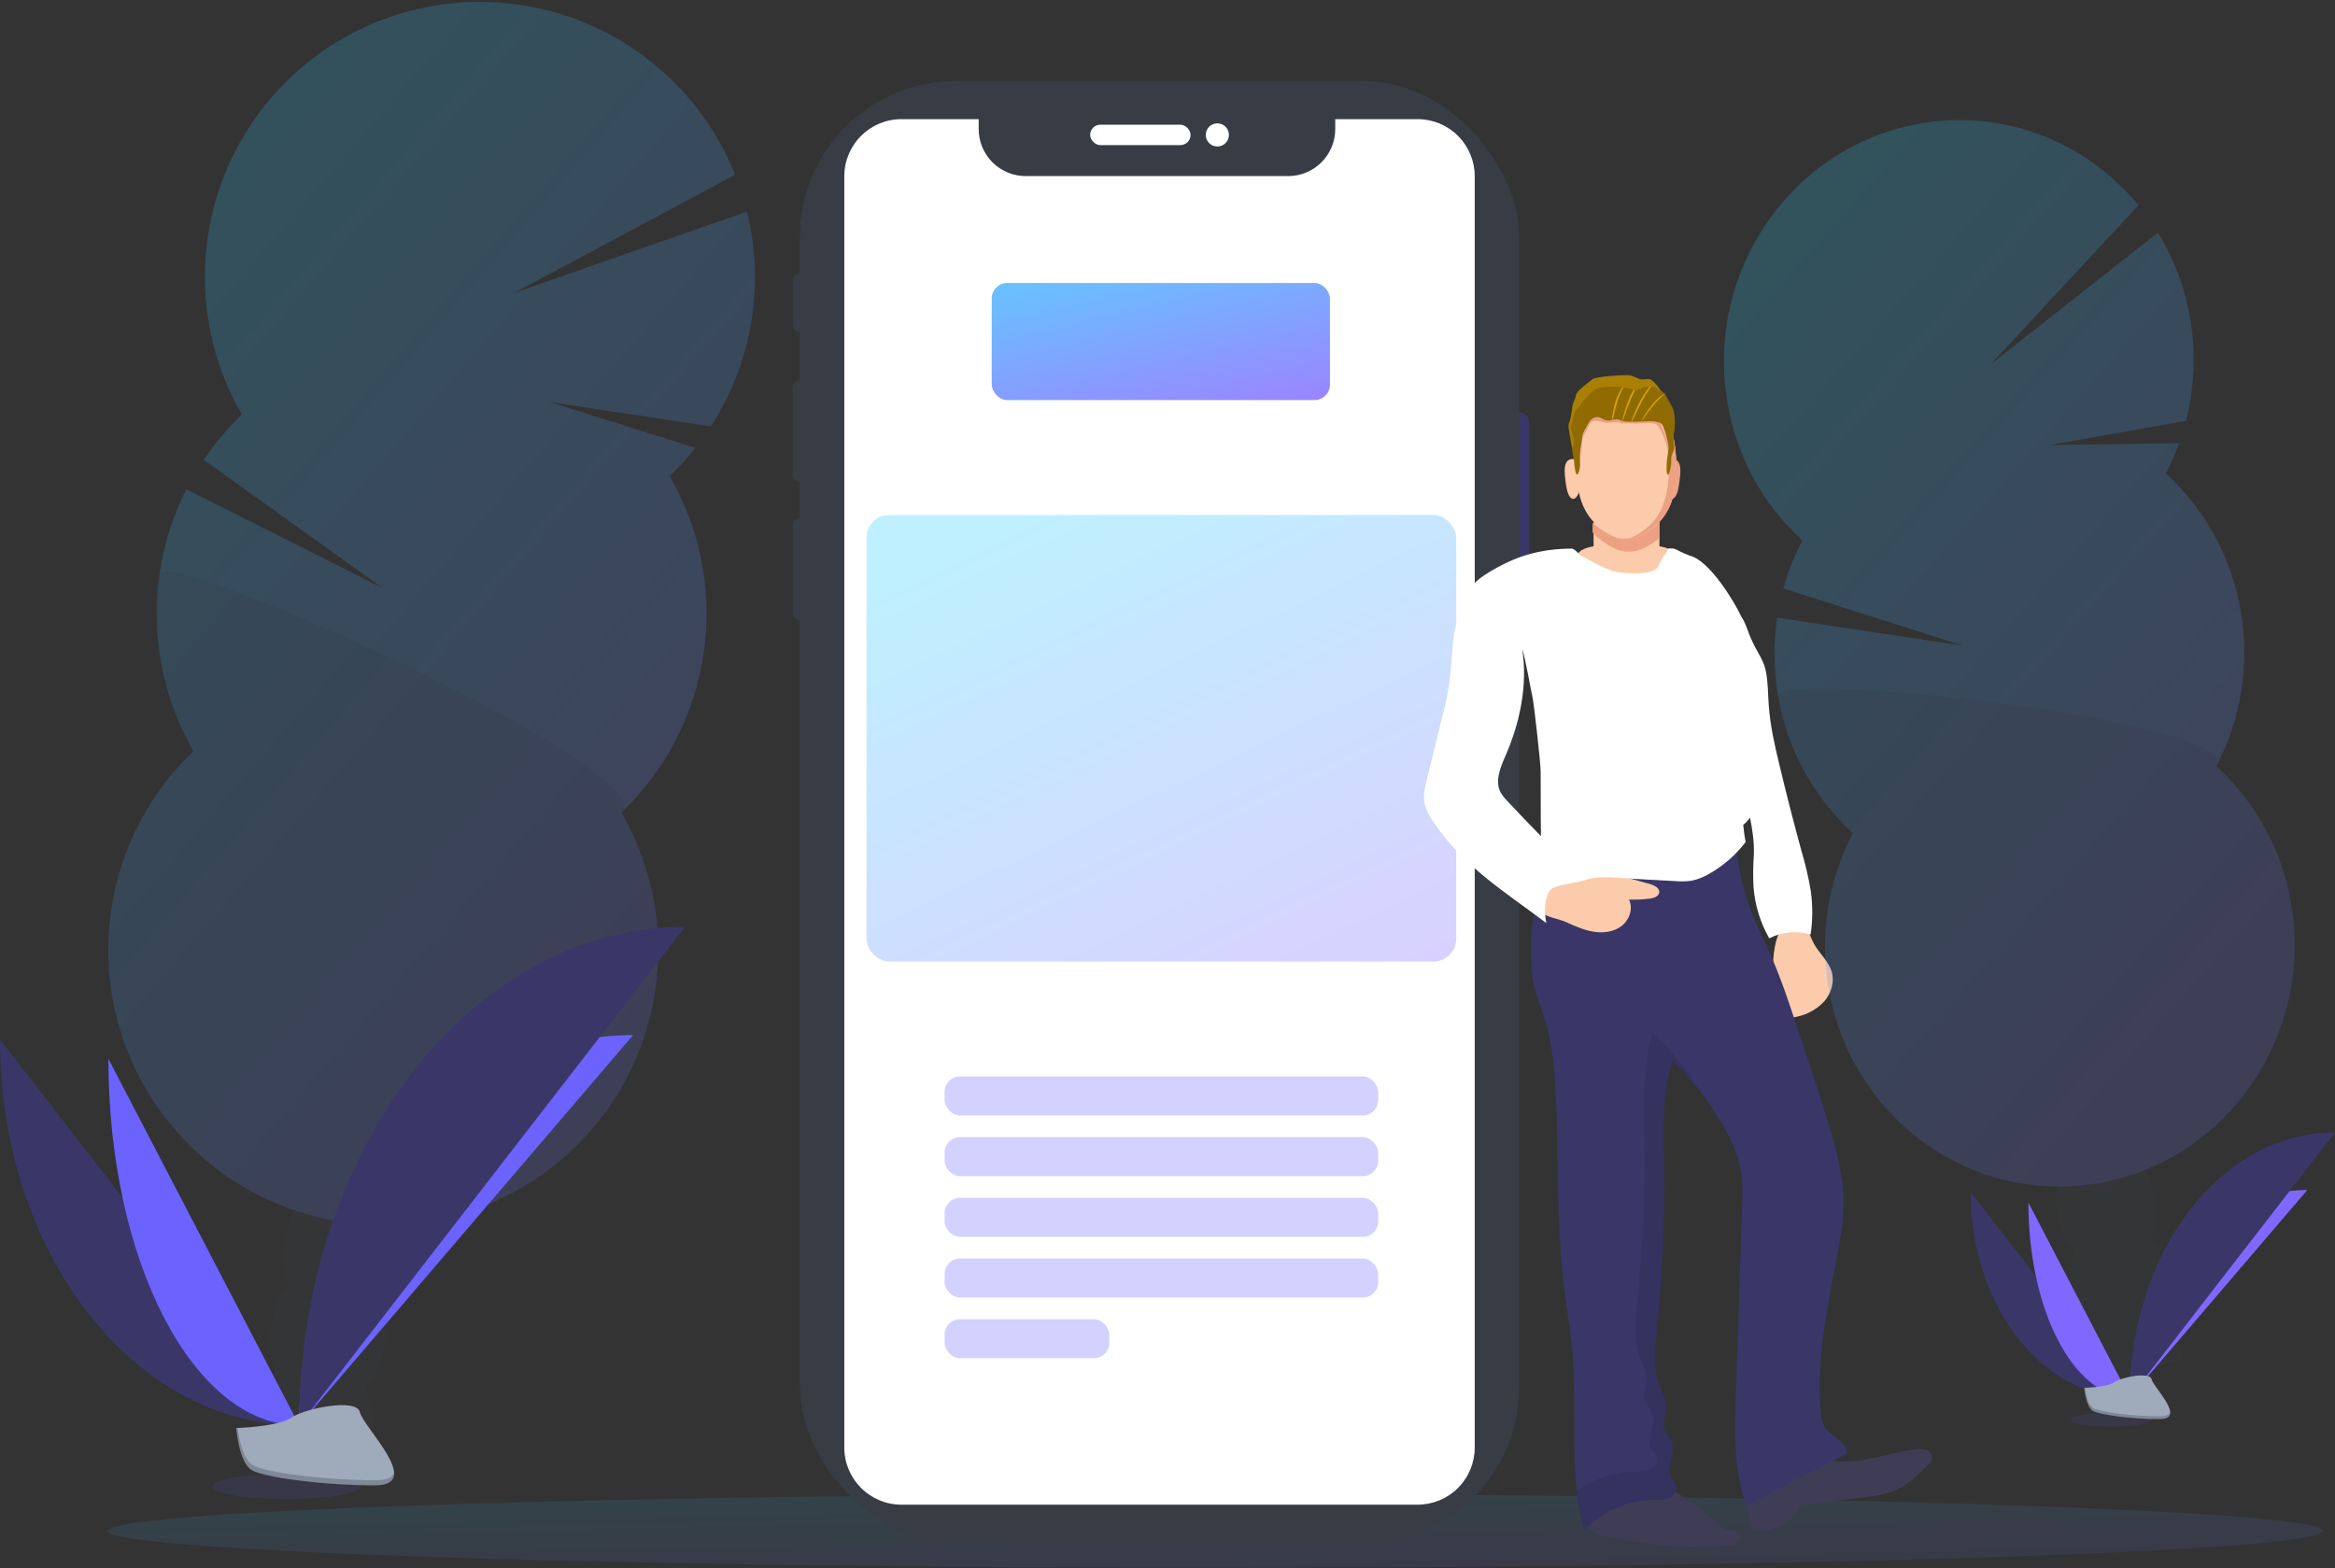 <?xml version="1.0" encoding="UTF-8"?>
<svg width="585px" height="393px" viewBox="0 0 585 393" version="1.1" xmlns="http://www.w3.org/2000/svg" xmlns:xlink="http://www.w3.org/1999/xlink">
    <rect x="0" y="0" width="585" height="393" fill="#333333" stroke="none"/>
    <!-- Generator: Sketch 51.3 (57544) - http://www.bohemiancoding.com/sketch -->
    <title>about-me</title>
    <desc>Created with Sketch.</desc>
    <defs>
        <linearGradient x1="95.158%" y1="100%" x2="32.442%" y2="0%" id="linearGradient-1">
            <stop stop-color="#8067FF" offset="0%"></stop>
            <stop stop-color="#2CCDFF" offset="100%"></stop>
        </linearGradient>
        <linearGradient x1="95.158%" y1="100%" x2="-6.769%" y2="-48.908%" id="linearGradient-2">
            <stop stop-color="#8067FF" offset="0%"></stop>
            <stop stop-color="#2CCDFF" offset="100%"></stop>
        </linearGradient>
        <path d="M25.04,22.438 C24.98,21.881 25.373,19.422 25.465,18.759 C25.608,17.739 25.255,16.558 25.04,15.549 C24.832,14.572 24.446,13.422 24.026,12.581 C23.607,11.741 22.458,11.705 21.735,11.571 C20.61,11.361 14.926,12.051 13.636,11.377 C12.347,10.704 11.402,11.329 10.42,11.377 C9.148,11.44 8.683,10.354 7.355,10.546 C6.269,10.704 5.811,11.376 5.253,12.352 C4.802,13.142 4.012,14.394 3.884,15.306 C3.766,16.152 3.76,16.725 3.552,17.6 C3.378,18.331 3.336,19.155 3.294,19.912 C3.217,21.27 3.516,22.762 3.096,24.07 C2.285,26.6 1.902,22.605 1.845,21.671 C1.79,20.75 1.448,20.065 1.398,19.136 C1.314,17.562 0.107,13.203 0.62,12.158 C1.229,10.914 1.452,7.758 1.996,6.892 C2.588,5.951 2.141,5.704 2.806,4.779 C3.393,3.961 4.495,3.335 5.253,2.706 C6.063,2.036 6.935,1.374 8,1.586 C8.76,1.738 9.864,1.258 11.04,1.566 C12.031,1.826 13.672,0.909 14.522,0.656 C15.803,0.273 16.713,1.192 17.872,1.566 C18.743,1.847 19.49,1.399 20.329,1.584 C21.251,1.787 21.875,2.798 22.678,3.269 C23.614,3.819 24.134,4.167 24.816,5.078 C25.057,5.4 25.915,7.188 26.488,8.14 C27.252,9.408 27.212,13.624 26.79,14.825 C26.633,15.271 26.887,17.359 26.932,18.016 C26.987,18.805 26.606,19.226 26.352,19.912 C26.096,20.604 26.221,21.416 26.16,22.149 C26.118,22.652 25.923,24.07 25.465,24.966 C24.791,24.966 25.078,22.792 25.04,22.438 Z" id="path-3"></path>
    </defs>
    <g id="Web-Pages-V4" stroke="none" stroke-width="1" fill="none" fill-rule="evenodd">
        <g id="Homepage-(1)" transform="translate(-154, -5536)">
            <g id="Section-4" transform="translate(0, 5376)">
                <g id="about-me" transform="translate(154, 160)">
                    <g id="Group" opacity="0.2" transform="translate(26.616, 0)" fill-rule="nonzero">
                        <path d="M38.153,356.557 C37.955,357.971 37.877,359.399 37.919,360.826 C47.388,360.978 56.894,361.295 66.436,361.777 C66.501,361.407 66.566,361.027 66.62,360.641 C67.236,356.659 66.776,352.584 65.29,348.838 C63.323,344.042 59.657,340.614 55.067,339.957 C50.477,339.3 46.002,341.554 42.77,345.585 C40.281,348.765 38.687,352.553 38.153,356.557 Z" id="Shape" fill="#373C45"></path>
                        <ellipse id="Oval" fill="#373C45" transform="translate(55.472, 334.939) rotate(-81.951) translate(-55.472, -334.939) " cx="55.472" cy="334.939" rx="18.824" ry="14.381"></ellipse>
                        <ellipse id="Oval" fill="#373C45" transform="translate(58.942, 313.057) rotate(-81.82) translate(-58.942, -313.057) " cx="58.942" cy="313.057" rx="18.826" ry="14.383"></ellipse>
                        <ellipse id="Oval" fill="#3F3D56" transform="translate(62.214, 290.284) rotate(-81.82) translate(-62.214, -290.284) " cx="62.214" cy="290.284" rx="18.826" ry="14.383"></ellipse>
                        <ellipse id="Oval" fill="#3F3D56" transform="translate(65.486, 267.507) rotate(-81.82) translate(-65.486, -267.507) " cx="65.486" cy="267.507" rx="18.826" ry="14.383"></ellipse>
                        <path d="M141.171,119.292 C143.471,117.089 145.617,114.73 147.592,112.231 L111.079,100.732 L151.486,106.848 C161.779,90.91 165.057,71.438 160.552,53.008 L102.231,73.383 L157.57,43.785 C147.988,19.83 125.825,3.236 100.141,0.789 C74.456,-1.659 49.557,10.45 35.624,32.165 C21.691,53.88 21.059,81.56 33.986,103.888 C30.403,107.308 27.196,111.103 24.421,115.208 L69.347,147.407 L20.076,122.595 C9.554,143.364 10.228,168.041 21.868,188.205 C-4.135,212.999 -6.715,253.615 15.942,281.5 C38.599,309.385 78.884,315.172 108.475,294.794 C138.066,274.415 147.025,234.716 129.053,203.604 C152.064,181.664 157.072,146.825 141.171,119.292 Z" id="Shape" fill="url(#linearGradient-1)"></path>
                        <path d="M13.335,143.952 C11.116,159.243 14.122,174.836 21.868,188.205 C-4.135,212.999 -6.715,253.615 15.942,281.5 C38.599,309.385 78.884,315.172 108.475,294.794 C138.066,274.415 147.025,234.716 129.053,203.604 C139.868,193.316 14.438,136.299 13.335,143.952 Z" id="Shape" fill="#000000" opacity="0.1"></path>
                    </g>
                    <path d="M0,260.453 C0,313.89 33.525,357.138 74.958,357.138" id="Shape" fill="#3A3768" fill-rule="nonzero"></path>
                    <path d="M74.958,357.138 C74.958,303.097 112.372,259.366 158.607,259.366" id="Shape" fill="#6C63FF" fill-rule="nonzero"></path>
                    <path d="M27.159,265.298 C27.159,316.058 48.538,357.138 74.958,357.138" id="Shape" fill="#6C63FF" fill-rule="nonzero"></path>
                    <path d="M74.958,357.138 C74.958,288.084 118.2,232.208 171.643,232.208" id="Shape" fill="#3A3768" fill-rule="nonzero"></path>
                    <ellipse id="Oval" fill="#6C63FF" fill-rule="nonzero" opacity="0.1" cx="71.705" cy="372.461" rx="18.636" ry="3.15"></ellipse>
                    <path d="M59.19,357.817 C59.19,357.817 69.82,357.491 73.025,355.21 C76.229,352.928 89.374,350.207 90.167,353.863 C90.96,357.518 106.147,372.059 94.143,372.157 C82.139,372.254 66.257,370.288 63.057,368.354 C59.858,366.421 59.19,357.817 59.19,357.817 Z" id="Shape" fill="#9FAABB" fill-rule="nonzero"></path>
                    <path d="M94.36,370.886 C82.356,370.978 66.474,369.012 63.275,367.083 C60.841,365.601 59.869,360.277 59.543,357.849 L59.19,357.849 C59.19,357.849 59.863,366.426 63.057,368.371 C66.251,370.315 82.144,372.287 94.143,372.173 C97.609,372.173 98.804,370.913 98.738,369.088 C98.255,370.174 96.957,370.864 94.36,370.886 Z" id="Shape" fill="#000000" fill-rule="nonzero" opacity="0.2"></path>
                    <ellipse id="Oval" fill="url(#linearGradient-1)" fill-rule="nonzero" opacity="0.1" cx="304.548" cy="383.596" rx="277.563" ry="9.229"></ellipse>
                    <rect id="Rectangle-path" fill="#3A3768" fill-rule="nonzero" x="377.703" y="103.393" width="5.383" height="44.394" rx="2.29"></rect>
                    <rect id="Rectangle-path" fill="#373C45" fill-rule="nonzero" x="198.688" y="68.614" width="3.02" height="14.617" rx="1.51"></rect>
                    <rect id="Rectangle-path" fill="#373C45" fill-rule="nonzero" x="198.58" y="95.371" width="3.406" height="25.442" rx="1.703"></rect>
                    <rect id="Rectangle-path" fill="#373C45" fill-rule="nonzero" x="198.634" y="129.716" width="3.243" height="25.66" rx="1.621"></rect>
                    <rect id="Rectangle-path" fill="#373C45" fill-rule="nonzero" x="200.399" y="20.315" width="180.209" height="366.247" rx="38.99"></rect>
                    <rect id="Rectangle-path" fill="#FFFFFF" fill-rule="nonzero" x="273.119" y="31.249" width="25.165" height="5.111" rx="2.556"></rect>
                    <circle id="Oval" fill="#FFFFFF" fill-rule="nonzero" cx="304.988" cy="33.807" r="2.901"></circle>
                    <path d="M355.166,29.853 L334.525,29.853 L334.525,32.335 C334.525,38.845 329.248,44.122 322.739,44.122 L256.982,44.122 C253.855,44.124 250.856,42.882 248.646,40.671 C246.435,38.461 245.193,35.462 245.195,32.335 L245.195,29.853 L225.842,29.853 C217.937,29.853 211.529,36.261 211.529,44.166 L211.529,362.705 C211.529,370.61 217.937,377.018 225.842,377.018 L355.166,377.018 C358.962,377.018 362.602,375.51 365.285,372.826 C367.968,370.141 369.475,366.501 369.473,362.705 L369.473,44.166 C369.475,40.37 367.968,36.73 365.285,34.045 C362.602,31.361 358.962,29.853 355.166,29.853 Z" id="Shape" fill="#FFFFFF" fill-rule="nonzero"></path>
                    <rect id="Rectangle-path" fill="url(#linearGradient-2)" fill-rule="nonzero" opacity="0.8" x="248.465" y="70.912" width="84.735" height="29.331" rx="3.88"></rect>
                    <g id="Group" opacity="0.3" transform="translate(236.281, 269.415)" fill="#6C63FF" fill-rule="nonzero">
                        <rect id="Rectangle-path" x="0.369" y="0.299" width="108.635" height="9.777" rx="3.88"></rect>
                        <rect id="Rectangle-path" x="0.369" y="15.508" width="108.635" height="9.777" rx="3.88"></rect>
                        <rect id="Rectangle-path" x="0.369" y="30.717" width="108.635" height="9.777" rx="3.88"></rect>
                        <rect id="Rectangle-path" x="0.369" y="45.925" width="108.635" height="9.777" rx="3.88"></rect>
                        <rect id="Rectangle-path" x="0.369" y="61.134" width="41.281" height="9.777" rx="3.88"></rect>
                    </g>
                    <rect id="Rectangle-path" fill="url(#linearGradient-1)" fill-rule="nonzero" opacity="0.3" x="217.096" y="129.031" width="147.744" height="111.894" rx="5.71"></rect>
                    <path d="M444.535,249.252 C444.698,251.425 445.306,254 447.359,254.749 C448.349,255.029 449.399,255.012 450.379,254.7 C452.956,254.142 455.297,252.8 457.082,250.86 C458.788,248.872 459.646,246.064 458.924,243.549 C458.239,241.148 456.3,239.356 454.937,237.264 C453.345,234.826 452.835,232.066 451.726,229.448 C442.96,230.29 444.046,242.723 444.535,249.252 Z" id="Shape" fill="#FBCBAB" fill-rule="nonzero"></path>
                    <path d="M398.463,383.417 C399.348,384.051 400.366,384.478 401.439,384.666 C411.771,387.214 422.443,388.093 433.052,387.268 C434.464,387.159 436.355,386.399 436.007,385.025 C435.659,383.65 433.834,383.819 432.585,383.433 C431.406,383.075 430.521,382.124 429.646,381.26 C426.387,378.028 422.438,375.535 418.555,373.069 C417.608,372.39 416.552,371.879 415.431,371.559 C414.084,371.255 412.683,371.51 411.331,371.771 C407.908,372.417 401.38,372.314 398.675,374.845 C396.507,376.855 396.187,381.429 398.463,383.417 Z" id="Shape" fill="#3F3D56" fill-rule="nonzero"></path>
                    <path d="M438.153,380.706 C438.153,381.548 438.245,382.493 438.891,383.036 C439.404,383.391 440.024,383.558 440.646,383.509 C445.151,383.479 449.274,380.974 451.379,376.991 L466.588,375.215 C469.467,374.878 472.4,374.53 475.04,373.335 C478.163,371.929 480.656,369.441 483.079,367.013 C483.502,366.653 483.824,366.189 484.013,365.666 C484.268,364.704 483.535,363.699 482.617,363.319 C481.669,363.006 480.654,362.951 479.678,363.162 C472.253,364.183 464.801,367.507 457.538,365.655 C455.757,365.204 453.997,364.438 452.166,364.569 C451.178,364.696 450.212,364.955 449.293,365.34 C446.93,366.209 439.869,367.436 438.305,369.441 C436.74,371.445 438.153,378.316 438.153,380.706 Z" id="Shape" fill="#3F3D56" fill-rule="nonzero"></path>
                    <path d="M399.707,210.882 C397.534,214.272 392.96,215.005 389.761,217.433 C384.872,221.165 384.009,228.117 383.732,234.272 C383.536,238.536 383.422,242.854 384.367,247.014 C385.025,249.915 386.187,252.669 387.083,255.515 C388.984,261.686 389.511,268.193 389.799,274.651 C390.549,290.947 389.886,307.34 391.972,323.537 C392.569,328.165 393.395,332.771 393.846,337.415 C395.345,352.798 392.808,368.659 396.925,383.553 C401.374,378.726 407.608,375.934 414.171,375.829 C415.535,375.829 416.952,375.91 418.202,375.361 C419.451,374.813 420.434,373.357 419.918,372.102 C419.603,371.558 419.24,371.044 418.832,370.565 C417.039,367.849 420.092,364.004 418.783,361.011 C418.283,359.865 417.186,359.012 416.871,357.795 C416.529,356.481 417.191,355.134 417.376,353.786 C417.74,351.071 416.181,348.545 415.372,345.938 C414.15,342 414.638,337.79 415.062,333.667 C416.465,320.197 417.081,306.656 416.909,293.114 C416.789,283.95 416.333,274.592 418.973,265.814 C423.913,270.47 428.144,275.824 431.531,281.707 C433.639,285.303 435.458,289.138 436.159,293.244 C436.702,296.253 436.572,299.333 436.469,302.391 L434.904,349.267 C434.584,358.713 434.312,368.441 437.593,377.311 C445.914,372.874 454.431,368.621 462.758,364.161 C462.617,361.087 458.494,359.968 456.968,357.295 C456.423,356.179 456.128,354.958 456.104,353.716 C455.045,341.016 457.642,328.328 460.037,315.813 C460.95,311.044 461.835,306.242 461.835,301.386 C461.835,293.684 459.575,286.177 457.251,278.845 C454.785,271.066 452.204,263.326 449.646,255.586 C447.989,250.616 446.333,245.64 444.263,240.828 C442.302,236.281 439.978,231.882 438.288,227.221 C435.61,219.736 434.698,211.757 433.796,203.865 C422.476,206.119 410.994,208.634 399.707,210.882 Z" id="Shape" fill="#3A3768" fill-rule="nonzero"></path>
                    <g id="Face" transform="translate(392, 94)">
                        <path d="M23.751,35 L7.249,35 L7.249,42.885 C4.743,43.306 3,44.151 3,45.928 C3,49.396 7.753,53 15.5,53 C23.526,53 28,49.396 28,45.928 C28,44.151 26.257,43.306 23.751,42.885 L23.751,35 Z" id="Fill-137" fill="#FBCBAB" fill-rule="nonzero"></path>
                        <path d="M4,26.504 C4,24.022 3.155,21 2.112,21 C1.069,21 0,21.478 0,23.961 C0,25.157 0.33,27.834 0.65,29.009 C0.994,30.273 1.571,31 2.112,31 C3.155,31 4,28.987 4,26.504" id="Fill-139" fill="#FBCBAB" fill-rule="nonzero"></path>
                        <path d="M25,26.504 C25,24.022 25.845,21 26.888,21 C27.931,21 29,21.478 29,23.961 C29,25.157 28.67,27.834 28.35,29.009 C28.006,30.273 27.429,31 26.888,31 C25.845,31 25,28.987 25,26.504" id="Fill-141" fill="#ECA182" fill-rule="nonzero"></path>
                        <path d="M23.6,37 L23.6,40.966 C23.254,41.248 22.894,41.513 22.514,41.761 C21.067,42.71 20.048,43.32 19.1,43.69 C18.148,44.063 17.27,44.2 16.108,44.2 C13.783,44.2 12.593,43.656 9.704,41.761 C8.686,41.092 7.783,40.302 7,39.391 L7,37.003 C7.575,37.562 8.208,38.066 8.894,38.516 C11.785,40.413 12.975,40.958 15.3,40.958 C16.463,40.958 17.341,40.821 18.292,40.448 C19.241,40.074 20.259,39.465 21.706,38.516 C22.392,38.066 23.025,37.562 23.6,37" id="Fill-143" fill="#ECA182" fill-rule="nonzero"></path>
                        <path d="M15.5,5 L15.5,5 L15.5,5 C5.68,5 3,13.421 3,23.809 C3,30.699 5.164,35.607 9.203,38.438 C12.044,40.43 13.215,41 15.5,41 L15.5,41 L15.5,41 C17.786,41 18.956,40.43 21.797,38.438 C25.836,35.607 28,30.699 28,23.809 C28,13.421 25.32,5 15.5,5" id="Fill-145" fill="#FBCBAB" fill-rule="nonzero"></path>
                        <path d="M15.497,5 C15.328,5 15.165,5.009 15,5.014 C23.692,5.297 26.087,13.601 26.087,23.809 C26.087,30.699 24.088,35.607 20.357,38.438 C17.93,40.28 16.822,40.905 15,40.989 C15.161,40.996 15.325,41 15.497,41 C17.783,41 18.954,40.43 21.796,38.438 C25.835,35.607 28,30.699 28,23.809 C28,13.421 25.32,5 15.497,5" id="Fill-147" fill="#ECA182" fill-rule="nonzero"></path>
                        <path d="M25.343,16.964 C25.127,16.084 24.661,15.053 24.26,14.229 C23.95,13.597 23.762,13.392 23.185,12.55 C22.479,11.521 18.194,12.289 17.013,12.101 C15.832,11.912 15.117,12.289 13.859,11.934 C12.828,11.642 11.86,11.893 10.838,11.934 C9.518,11.991 8.724,11.31 7.345,11.486 C6.215,11.628 5.866,13.352 5.286,14.229 C4.817,14.943 4.464,15.898 4.332,16.719 C4.209,17.483 4.385,18.134 4.171,18.923 C3.99,19.58 3.948,20.243 3.905,20.925 C3.823,22.148 3.846,23.164 3.41,24.343 C3.258,24.755 3.12,24.953 3,25 C3.138,24.877 3.278,24.629 3.41,24.214 C3.846,22.856 3.468,21.243 3.548,19.831 C3.592,19.049 3.632,18.281 3.814,17.524 C4.031,16.615 3.852,15.861 3.975,14.984 C4.11,14.037 5.023,12.754 5.491,11.934 C6.071,10.919 6.791,10.189 7.921,10.026 C9.3,9.824 10.343,10.881 11.663,10.815 C12.685,10.764 13.229,10.416 14.26,10.752 C15.518,11.164 21.608,11.016 22.776,11.233 C23.528,11.374 23.95,11.821 24.26,12.55 C24.661,13.503 25.127,14.691 25.343,15.707 C25.566,16.754 26.122,18.178 25.976,19.237 C25.973,19.253 25.97,19.269 25.967,19.285 C25.861,18.508 25.51,17.643 25.343,16.964 Z" id="Fill-151" fill="#ECA182" fill-rule="nonzero"></path>
                        <g id="Rectangle-6-+-Rectangle-6-+-Rectangle-6-+-Rectangle-6-Mask">
                            <g id="Group-7" transform="translate(0.527, 0)">
                                <mask id="mask-4" fill="white">
                                    <use xlink:href="#path-3"></use>
                                </mask>
                                <use id="Mask" fill="#8F6B02" fill-rule="nonzero" xlink:href="#path-3"></use>
                                <g mask="url(#mask-4)" fill="#D4A20B" fill-rule="nonzero" id="Rectangle-6">
                                    <g transform="translate(10.227, -4.105)">
                                        <path d="M10.657,4.196 L11.127,4.196 C12.904,7.201 13.901,9.887 14.118,12.254 C14.334,14.621 14.211,17.565 13.749,21.086 C14.042,18.404 14.042,15.46 13.749,12.254 C13.455,9.047 12.425,6.361 10.657,4.196 Z" transform="translate(12.439, 12.641) scale(-1, 1) rotate(-34) translate(-12.439, -12.641) "></path>
                                        <path d="M7.789,0.008 L8.352,0.008 C10.479,4.146 11.672,7.844 11.931,11.104 C12.19,14.363 12.042,18.417 11.489,23.265 C11.84,19.572 11.84,15.519 11.489,11.104 C11.138,6.689 9.905,2.99 7.789,0.008 Z" transform="translate(9.922, 11.636) scale(-1, 1) rotate(-23.5) translate(-9.922, -11.636) "></path>
                                        <path d="M5.173,0.171 L5.739,0.171 C7.878,3.936 9.077,7.302 9.337,10.268 C9.598,13.234 9.45,16.922 8.893,21.334 C9.246,17.974 9.246,14.285 8.893,10.268 C8.541,6.25 7.301,2.884 5.173,0.171 Z" transform="translate(7.318, 10.753) scale(-1, 1) rotate(-18.1) translate(-7.318, -10.753) "></path>
                                        <path d="M1.758,2.079 L2.345,2.079 C4.563,5.426 5.807,8.418 6.077,11.054 C6.347,13.69 6.193,16.969 5.616,20.891 C5.982,17.904 5.982,14.625 5.616,11.054 C5.25,7.483 3.964,4.491 1.758,2.079 Z" transform="translate(3.982, 11.485) scale(-1, 1) rotate(-11) translate(-3.982, -11.485) "></path>
                                    </g>
                                </g>
                            </g>
                        </g>
                        <path d="M23.978,3.986 C23.738,4.094 22.978,3.096 22.42,2.949 C21.599,2.734 21.3,2.955 20.708,2.866 C19.605,2.699 18.446,4.092 17.374,3.695 C16.62,3.419 14.859,3.016 14.03,2.949 C13.224,2.884 9.128,2.634 7.724,3.542 C6.837,4.115 4.318,6.587 4.087,7.248 C3.833,7.974 3.33,8.06 2.898,8.594 C2.306,9.329 1.942,11.821 1.691,12.471 C1.23,13.649 2.157,14.778 2.319,16.021 C2.366,16.388 2.366,17.49 1.929,18 C1.829,18.012 1.634,15.916 1.347,14.767 C1.309,14.617 0.714,12.727 1.174,11.805 C1.796,10.562 1.766,7.4 2.319,6.533 C2.925,5.593 2.545,5.186 3.224,4.26 C3.824,3.443 6.208,1.635 6.981,1.006 C7.807,0.336 14.416,-0.029 15.719,0.002 C17.028,0.032 18.231,0.819 18.825,1.006 C19.712,1.289 20.458,0.821 21.315,1.006 C22.256,1.209 24.229,3.871 23.978,3.986 Z" id="Fill-163" fill="#A98004" fill-rule="nonzero"></path>
                    </g>
                    <path d="M392.216,230.985 C394.481,232.001 396.763,233.044 399.212,233.446 C401.662,233.848 404.329,233.522 406.274,232.012 C408.218,230.502 409.234,227.623 408.126,225.407 C409.868,225.461 411.611,225.38 413.34,225.163 C414.329,225.032 415.513,224.652 415.687,223.669 C415.866,222.512 414.47,221.822 413.346,221.496 L407.289,219.823 C405.515,219.254 403.675,218.914 401.814,218.813 C400.661,218.837 399.511,218.951 398.376,219.155 L389.185,220.584 C388.94,220.604 388.703,220.679 388.49,220.801 C388.212,221.036 388.021,221.357 387.947,221.713 C387.501,223.126 385.443,227.058 386.149,228.454 C386.73,229.633 390.951,230.361 392.216,230.985 Z" id="Shape" fill="#FBCBAB" fill-rule="nonzero"></path>
                    <g id="Group" opacity="0.1" transform="translate(394.889, 258.552)" fill="#000000" fill-rule="nonzero">
                        <path d="M30.885,14.72 C27.653,9.374 23.71,4.491 19.163,0.206 C16.523,8.984 16.991,18.343 17.099,27.506 C17.272,41.049 16.655,54.589 15.252,68.06 C14.829,72.161 14.34,76.392 15.562,80.33 C16.371,82.937 17.93,85.474 17.566,88.179 C17.382,89.526 16.719,90.895 17.061,92.188 C17.376,93.404 18.473,94.257 18.973,95.403 C20.282,98.396 17.23,102.226 19.022,104.958 C19.43,105.436 19.794,105.951 20.108,106.495 C20.652,107.755 19.641,109.211 18.392,109.754 C17.143,110.297 15.725,110.21 14.362,110.221 C9.221,110.308 4.244,112.043 0.163,115.169 C0.523,118.49 1.143,121.777 2.015,125.001 C6.469,120.169 12.712,117.376 19.283,117.277 C20.646,117.277 22.064,117.358 23.313,116.81 C24.562,116.261 25.546,114.806 25.03,113.551 C24.715,113.006 24.351,112.492 23.943,112.014 C22.151,109.298 25.203,105.452 23.894,102.459 C23.395,101.313 22.297,100.46 21.982,99.244 C21.64,97.929 22.303,96.582 22.487,95.235 C22.851,92.519 21.292,89.993 20.483,87.386 C19.261,83.448 19.75,79.238 20.174,75.116 C21.576,61.645 22.193,48.104 22.02,34.562 C21.901,25.399 21.445,16.04 24.084,7.262 C26.535,9.574 28.809,12.067 30.885,14.72 Z" id="Shape"></path>
                    </g>
                    <g id="Group" opacity="0.1" transform="translate(386.741, 100.315)" fill="#000000" fill-rule="nonzero">
                        <path d="M0.054,3.198 C0.054,2.452 0.054,1.703 0.054,0.949 C0.027,1.531 0.022,2.112 0.054,2.693 C0.049,2.861 0.054,3.03 0.054,3.198 Z" id="Shape"></path>
                    </g>
                    <g id="Group-10" transform="translate(356, 137)" fill="#FFFFFF" fill-rule="nonzero">
                        <path d="M7.941,25.273 C8.057,22.04 9.039,18.368 9.798,15.608 C11.303,10.138 14.201,7.887 19.176,5.155 C24.152,2.423 29.89,0.468 37.796,0.468 C38.254,0.468 38.944,1.038 39.795,2.055 C41.565,2.919 47.051,6.397 49.968,6.397 C54.273,7.008 59.002,6.608 59.546,4.756 C60.141,3.563 60.488,2.802 60.807,2.314 C60.748,2.203 60.664,2.45 60.895,2.185 C60.947,2.113 60.998,2.047 61.051,1.988 C61.249,1.722 61.564,1.248 62.054,0.414 C64.328,0.414 62.82,0.414 67.326,2.222 C72.39,3.434 78.68,14.109 80.126,17.23 C80.14,17.261 80.155,17.299 80.169,17.343 C80.732,18.201 81.229,19.175 81.606,20.252 C83.775,26.451 85.742,27.55 86.465,31.461 C86.959,34.15 86.932,36.893 87.127,39.636 C87.486,44.769 88.627,49.804 89.843,54.796 C91.563,62.009 93.405,69.192 95.367,76.344 C96.342,79.592 97.109,82.9 97.665,86.246 C98.175,89.866 98.16,93.542 97.622,97.158 C94.174,96.125 90.46,96.466 87.258,98.109 C85.02,94.178 83.676,89.804 83.32,85.295 C83.185,82.622 83.21,79.943 83.396,77.272 C83.54,74.141 83.062,71.007 82.444,67.873 C81.952,68.54 81.371,69.187 80.742,69.694 C80.867,71.125 81.061,72.55 81.354,73.967 C78.877,77.225 75.761,79.942 72.196,81.952 C70.844,82.766 69.364,83.346 67.818,83.668 C66.432,83.861 65.029,83.894 63.636,83.766 L53.609,83.223 C50.225,83.041 45.923,82.431 42.388,83.104 C38.883,84.469 34.554,84.478 32.589,85.781 C30.805,88.181 30.838,91.326 31.416,94.292 C21.028,86.458 11.087,80.405 3.652,69.728 C2.343,67.848 1.05,65.833 0.801,63.557 C0.616,61.868 1.029,60.152 1.436,58.522 L5.238,43.025 C6.11,39.788 6.777,36.499 7.237,33.177 C7.552,30.513 7.671,27.859 7.941,25.273 Z M25.365,25.629 C26.775,34.558 24.849,43.897 21.235,52.243 C19.937,55.214 18.448,58.647 19.937,61.52 C20.391,62.307 20.95,63.029 21.599,63.666 C24.378,66.651 27.2,69.594 30.063,72.494 C29.965,67.028 30.036,60.944 29.987,56.372 C30.033,54.551 28.359,39.884 28.027,38.093 C27.671,36.644 26.122,27.657 25.365,25.629 Z" id="Combined-Shape"></path>
                    </g>
                    <g id="Group" opacity="0.2" transform="translate(431.825, 29.875)" fill-rule="nonzero">
                        <path d="M90.498,314.146 C90.719,315.373 91.037,316.581 91.449,317.758 C99.173,315.27 106.971,312.916 114.844,310.696 C114.795,310.37 114.751,310.034 114.692,309.697 C114.134,306.237 112.675,302.984 110.46,300.267 C107.587,296.829 103.698,294.993 99.798,295.716 C95.898,296.438 92.867,299.518 91.319,303.776 C90.151,307.103 89.868,310.676 90.498,314.146 Z" id="Shape" fill="#373C45"></path>
                        <ellipse id="Oval" fill="#373C45" transform="translate(99.199, 292.064) rotate(-8.99) translate(-99.199, -292.064) " cx="99.199" cy="292.064" rx="12.297" ry="16.453"></ellipse>
                        <ellipse id="Oval" fill="#373C45" transform="translate(95.776, 272.255) rotate(-8.99) translate(-95.776, -272.255) " cx="95.776" cy="272.255" rx="12.297" ry="16.453"></ellipse>
                        <ellipse id="Oval" fill="#3F3D56" transform="translate(92.353, 252.442) rotate(-8.99) translate(-92.353, -252.442) " cx="92.353" cy="252.442" rx="12.297" ry="16.453"></ellipse>
                        <ellipse id="Oval" fill="#3F3D56" transform="translate(88.93, 232.633) rotate(-8.99) translate(-88.93, -232.633) " cx="88.93" cy="232.633" rx="12.297" ry="16.453"></ellipse>
                        <path d="M110.792,88.76 C112.074,86.304 113.189,83.763 114.127,81.156 L81.422,81.666 L115.838,75.599 C118,67.175 118.348,58.388 116.859,49.82 C115.564,42.237 112.839,34.969 108.831,28.403 L66.946,61.379 L103.947,21.548 C90.868,5.698 70.108,-2.765 48.685,1.179 C16.692,7.072 -4.666,38.403 0.989,71.156 C3.223,84.386 9.815,96.49 19.717,105.544 C17.721,109.378 16.133,113.41 14.981,117.576 L60.021,131.905 L13.422,124.892 C12.454,131.392 12.531,138.004 13.65,144.479 C15.884,157.71 22.476,169.814 32.379,178.868 C26.126,190.83 23.994,204.521 26.311,217.819 C31.966,250.578 62.487,272.354 94.485,266.466 C126.484,260.578 147.836,229.242 142.182,196.488 C139.947,183.258 133.355,171.154 123.453,162.1 C129.715,150.14 131.857,136.449 129.547,123.149 C127.309,109.914 120.707,97.808 110.792,88.76 Z" id="Shape" fill="url(#linearGradient-1)"></path>
                        <path d="M13.65,144.479 C15.884,157.71 22.476,169.814 32.379,178.868 C26.126,190.83 23.994,204.521 26.311,217.819 C31.966,250.578 62.487,272.354 94.485,266.466 C126.484,260.578 147.836,229.242 142.182,196.488 C139.947,183.258 133.355,171.154 123.453,162.1 C129.477,150.579 12.504,137.825 13.65,144.479 Z" id="Shape" fill="#000000" opacity="0.1"></path>
                    </g>
                    <path d="M493.747,298.747 C493.747,327.16 511.568,350.153 533.599,350.153" id="Shape" fill="#3A3768" fill-rule="nonzero"></path>
                    <path d="M533.599,350.153 C533.599,321.419 553.49,298.171 578.069,298.171" id="Shape" fill="#8067FF" fill-rule="nonzero"></path>
                    <path d="M508.184,301.327 C508.184,328.312 519.553,350.153 533.599,350.153" id="Shape" fill="#8067FF" fill-rule="nonzero"></path>
                    <path d="M533.599,350.153 C533.599,313.439 556.586,283.733 585,283.733" id="Shape" fill="#3A3768" fill-rule="nonzero"></path>
                    <ellipse id="Oval" fill="#6C63FF" fill-rule="nonzero" opacity="0.1" cx="528.993" cy="355.726" rx="10.147" ry="1.716"></ellipse>
                    <path d="M522.182,347.757 C522.182,347.757 527.967,347.578 529.71,346.334 C531.454,345.09 538.613,343.618 539.047,345.601 C539.482,347.583 547.738,355.508 541.22,355.563 C534.702,355.617 526.011,354.542 524.3,353.482 C522.589,352.423 522.182,347.757 522.182,347.757 Z" id="Shape" fill="#9FAABB" fill-rule="nonzero"></path>
                    <path d="M541.323,354.867 C534.805,354.922 526.147,353.852 524.403,352.787 C523.078,351.983 522.551,349.083 522.372,347.746 L522.182,347.746 C522.182,347.746 522.546,352.412 524.289,353.471 C526.033,354.531 534.675,355.601 541.209,355.552 C543.094,355.552 543.746,354.862 543.708,353.868 C543.447,354.482 542.73,354.857 541.323,354.867 Z" id="Shape" fill="#000000" fill-rule="nonzero" opacity="0.2"></path>
                </g>
            </g>
        </g>
    </g>
</svg>